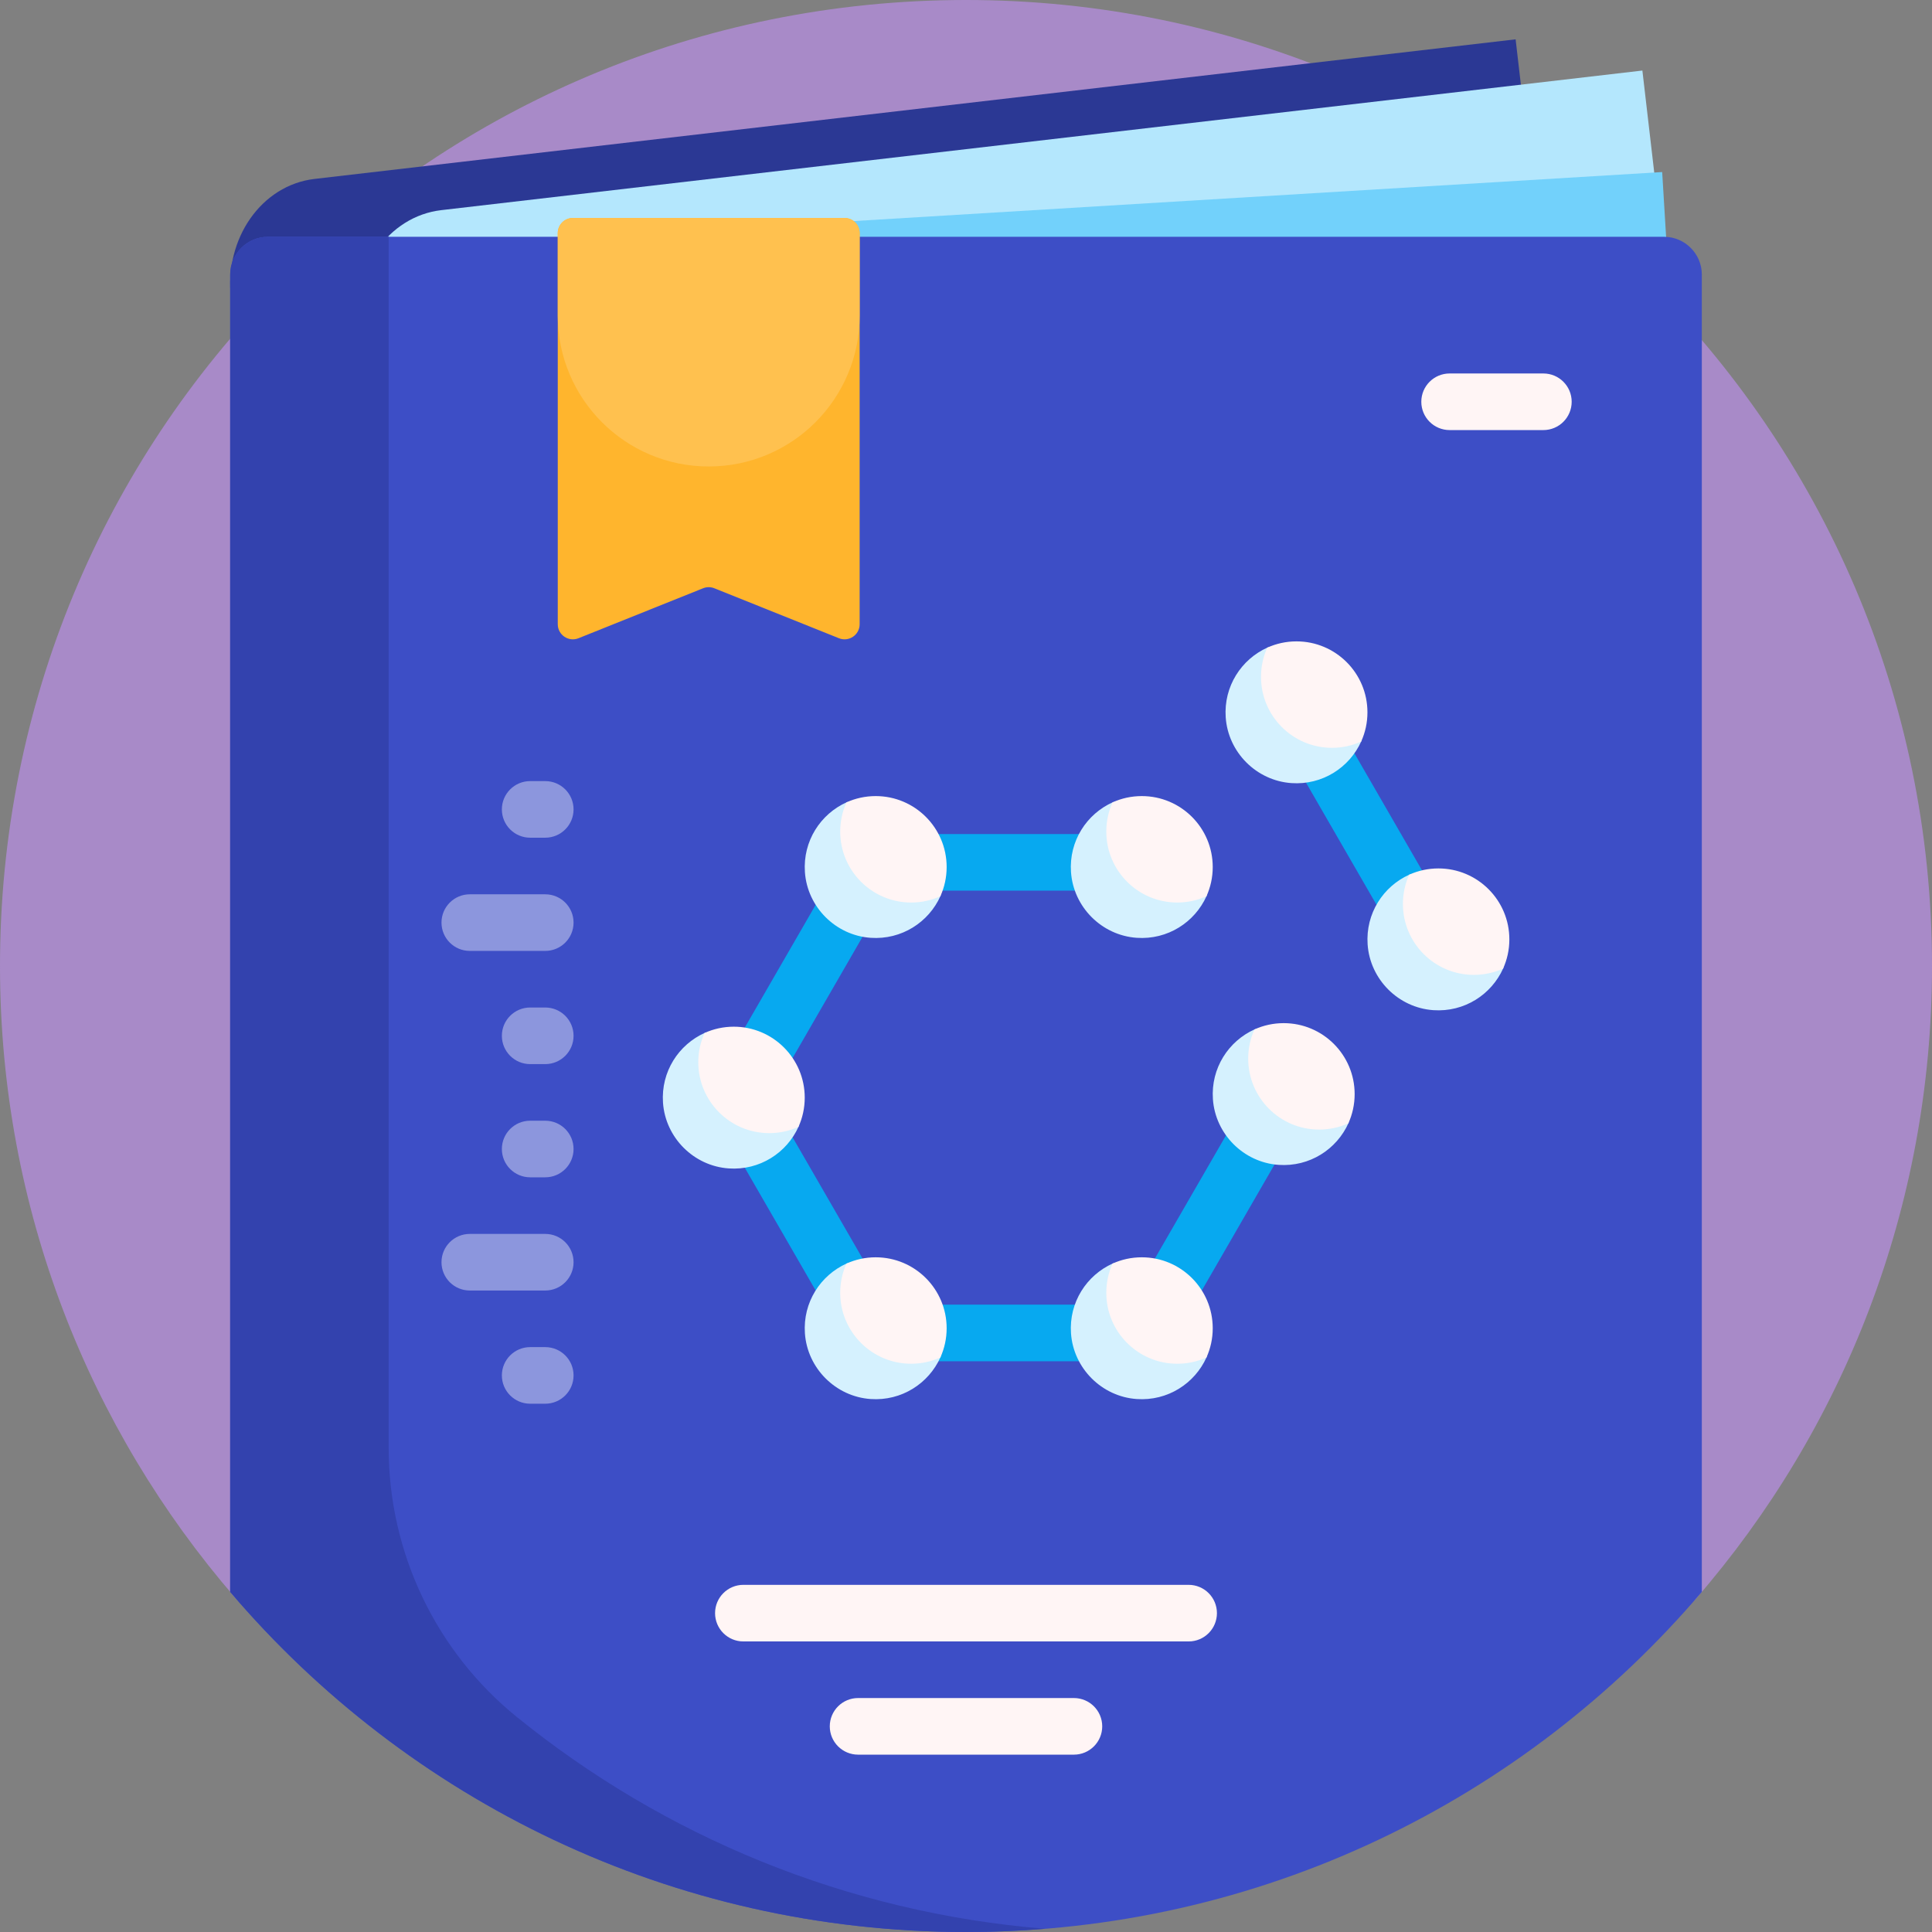 <svg id="Capa_1" enable-background="new 0 0 512 512" height="512" viewBox="0 0 512 512" width="512" xmlns="http://www.w3.org/2000/svg"><rect x="0" y="0" width="512" height="512" fill="#808080" stroke="none"/><g><path d="m62.279 423.362c-38.703-44.758-62.155-103.069-62.279-166.855-.272-140.673 111.877-254.626 252.539-256.484 142.97-1.889 259.461 113.44 259.461 255.977 0 64.145-23.592 122.779-62.572 167.7-4.029 4.643-11.142 4.883-15.563.612-46.056-44.501-108.763-71.88-177.865-71.88-68.957 0-131.546 27.264-177.576 71.601-4.597 4.428-11.97 4.157-16.145-.671z" fill="#a88ac8"/><path d="m401.654 10.423 10.391 89.398-318.293 36.994c-14.071 1.635-26.972-9.893-28.815-25.75l-3.716-31.976c-1.843-15.857 8.07-30.037 22.141-31.672z" fill="#2b3894"/><path d="m435.249 18.694 10.39 89.398-318.293 36.994c-14.071 1.635-26.972-9.893-28.815-25.75l-3.716-31.976c-1.843-15.857 8.07-30.037 22.141-31.672z" fill="#b4e7fd"/><path d="m440.494 45.594 5.145 84.837-302.054 18.319c-13.353.81-24.918-10.732-25.83-25.78l-1.84-30.345c-.913-15.048 9.173-27.903 22.526-28.712z" fill="#72d1fb"/><path d="m451 72.755v349.117c-46.956 55.148-116.893 90.128-195 90.128s-148.044-34.98-195-90.128v-349.117c0-5.5 4.5-10 10-10h370c5.5 0 10 4.5 10 10z" fill="#3d4ec6"/><path d="m277 511.151c-6.926.562-13.929.849-21 .849-78.107 0-148.044-34.98-195-90.128v-349.117c0-5.5 4.5-10 10-10h32.109c-.036.043-.073.085-.109.128v320.826c0 27.67 12.46 53.886 33.959 71.304 38.889 31.508 87.196 51.847 140.041 56.138z" fill="#3342ae"/><path d="m152 244.5c0 4.142-3.358 7.5-7.5 7.5h-20c-4.142 0-7.5-3.358-7.5-7.5s3.358-7.5 7.5-7.5h20c4.142 0 7.5 3.358 7.5 7.5zm-7.5 82.5h-20c-4.142 0-7.5 3.358-7.5 7.5s3.358 7.5 7.5 7.5h20c4.142 0 7.5-3.358 7.5-7.5s-3.358-7.5-7.5-7.5zm0-60h-4c-4.142 0-7.5 3.358-7.5 7.5s3.358 7.5 7.5 7.5h4c4.142 0 7.5-3.358 7.5-7.5s-3.358-7.5-7.5-7.5zm-4-45h4c4.142 0 7.5-3.358 7.5-7.5s-3.358-7.5-7.5-7.5h-4c-4.142 0-7.5 3.358-7.5 7.5s3.358 7.5 7.5 7.5zm4 135h-4c-4.142 0-7.5 3.358-7.5 7.5s3.358 7.5 7.5 7.5h4c4.142 0 7.5-3.358 7.5-7.5s-3.358-7.5-7.5-7.5zm0-60h-4c-4.142 0-7.5 3.358-7.5 7.5s3.358 7.5 7.5 7.5h4c4.142 0 7.5-3.358 7.5-7.5s-3.358-7.5-7.5-7.5z" fill="#8c96dd"/><path d="m222.327 169.139-33.022-13.244c-.956-.383-2.022-.383-2.978 0l-33.022 13.244c-2.628 1.054-5.489-.881-5.489-3.713v-103.66c0-2.209 1.791-4 4-4h72c2.209 0 4 1.791 4 4v103.661c0 2.831-2.861 4.767-5.489 3.712z" fill="#ffb52d"/><path d="m227.816 61.766v21.853c0 22.091-17.909 40-40 40-22.091 0-40-17.908-40-40v-21.853c0-2.209 1.791-4 4-4h72c2.21 0 4 1.791 4 4z" fill="#ffc14f"/><path d="m345.829 294.638-36.005 62.361c-1.34 2.32-3.815 3.75-6.495 3.75h-72.009c-2.68 0-5.155-1.43-6.495-3.75l-36.004-62.361c-1.34-2.32-1.34-5.18 0-7.5l36.004-62.361c1.34-2.32 3.815-3.75 6.495-3.75h72.009c4.143 0 7.5 3.357 7.5 7.5s-3.357 7.5-7.5 7.5h-67.679l-31.674 54.861 31.674 54.861h63.349l33.84-58.611c2.069-3.589 6.655-4.815 10.245-2.745 3.587 2.071 4.816 6.658 2.745 10.245zm44-41.5-36.005-62.361c-2.071-3.588-6.659-4.815-10.245-2.745-3.587 2.071-4.816 6.658-2.745 10.245l36.005 62.361c1.39 2.406 3.91 3.751 6.502 3.751 1.272 0 2.563-.324 3.743-1.006 3.587-2.071 4.816-6.658 2.745-10.245z" fill="#07a9f0"/><path d="m211.627 298.57c-3.108 6.935-10.294 11.644-18.508 11.075-9.268-.642-16.776-8.15-17.418-17.418-.569-8.218 4.146-15.408 11.088-18.513.628-.281 1.318.275 1.155.943-.451 1.847-.63 3.801-.49 5.816.642 9.277 8.142 16.777 17.42 17.419 2.011.139 3.96-.038 5.803-.487.673-.163 1.234.533.95 1.165zm144.782-2.104c-1.843.449-3.792.626-5.803.487-9.277-.642-16.777-8.142-17.419-17.419-.139-2.016.039-3.969.49-5.816.163-.668-.527-1.224-1.155-.943-6.942 3.105-11.657 10.295-11.088 18.513.642 9.268 8.15 16.776 17.418 17.418 8.213.569 15.4-4.14 18.508-11.075.283-.634-.277-1.329-.951-1.165zm-108.124-60.174c-1.843.449-3.792.626-5.803.487-9.277-.642-16.777-8.142-17.419-17.419-.14-2.016.039-3.969.49-5.816.163-.668-.527-1.224-1.155-.943-6.942 3.105-11.657 10.295-11.088 18.513.642 9.268 8.15 16.776 17.418 17.418 8.213.569 15.399-4.14 18.508-11.075.283-.633-.277-1.329-.951-1.165zm70.516 0c-1.843.449-3.792.626-5.803.487-9.277-.642-16.777-8.142-17.419-17.419-.14-2.016.039-3.969.49-5.816.163-.668-.527-1.224-1.155-.943-6.942 3.105-11.657 10.295-11.088 18.513.642 9.268 8.15 16.776 17.418 17.418 8.213.569 15.399-4.14 18.507-11.075.284-.633-.277-1.329-.95-1.165zm78.608 19.174c-1.843.449-3.792.626-5.803.487-9.277-.642-16.777-8.142-17.419-17.419-.139-2.016.039-3.969.49-5.816.163-.668-.527-1.224-1.155-.943-6.942 3.105-11.657 10.295-11.088 18.513.642 9.268 8.15 16.776 17.418 17.418 8.213.569 15.4-4.14 18.508-11.075.283-.634-.277-1.329-.951-1.165zm-37.608-60.174c-1.843.449-3.792.626-5.803.487-9.277-.642-16.777-8.142-17.419-17.419-.14-2.016.039-3.969.49-5.816.163-.668-.527-1.224-1.155-.943-6.942 3.105-11.657 10.295-11.088 18.513.642 9.268 8.15 16.776 17.418 17.418 8.213.569 15.399-4.14 18.507-11.075.284-.633-.277-1.329-.95-1.165zm-111.516 163.228c-1.843.449-3.792.626-5.803.487-9.277-.642-16.777-8.142-17.419-17.419-.14-2.016.039-3.969.49-5.816.163-.668-.527-1.224-1.155-.943-6.942 3.105-11.657 10.295-11.088 18.513.642 9.268 8.15 16.776 17.418 17.418 8.213.569 15.399-4.14 18.508-11.075.283-.634-.277-1.33-.951-1.165zm70.516 0c-1.843.449-3.792.626-5.803.487-9.277-.642-16.777-8.142-17.419-17.419-.14-2.016.039-3.969.49-5.816.163-.668-.527-1.224-1.155-.943-6.942 3.105-11.657 10.295-11.088 18.513.642 9.268 8.15 16.776 17.418 17.418 8.213.569 15.399-4.14 18.507-11.075.284-.634-.277-1.33-.95-1.165z" fill="#d5f1fe"/><path d="m322.5 427.5c0 4.142-3.358 7.5-7.5 7.5h-118c-4.142 0-7.5-3.358-7.5-7.5s3.358-7.5 7.5-7.5h118c4.142 0 7.5 3.358 7.5 7.5zm-37.9 22.5h-57.2c-4.142 0-7.5 3.358-7.5 7.5s3.358 7.5 7.5 7.5h57.2c4.142 0 7.5-3.358 7.5-7.5s-3.358-7.5-7.5-7.5zm124.411-351.026h-24.85c-4.142 0-7.5 3.358-7.5 7.5s3.358 7.5 7.5 7.5h24.85c4.142 0 7.5-3.358 7.5-7.5s-3.358-7.5-7.5-7.5zm-195.748 191.914c0 2.759-.594 5.38-1.662 7.74-2.361 1.068-4.981 1.662-7.74 1.662-10.385 0-18.804-8.419-18.804-18.804 0-2.759.594-5.38 1.662-7.74 2.361-1.068 4.981-1.662 7.74-1.662 10.385-.001 18.804 8.418 18.804 18.804zm126.928-19.745c-2.759 0-5.38.594-7.74 1.662-1.068 2.361-1.662 4.981-1.662 7.74 0 10.385 8.419 18.804 18.804 18.804 2.759 0 5.38-.594 7.74-1.662 1.068-2.361 1.662-4.981 1.662-7.74 0-10.385-8.418-18.804-18.804-18.804zm-108.124-60.173c-2.759 0-5.38.594-7.74 1.662-1.068 2.361-1.662 4.981-1.662 7.74 0 10.385 8.419 18.804 18.804 18.804 2.759 0 5.38-.594 7.74-1.662 1.068-2.361 1.662-4.981 1.662-7.74.001-10.385-8.418-18.804-18.804-18.804zm70.516 0c-2.759 0-5.38.594-7.74 1.662-1.068 2.361-1.662 4.981-1.662 7.74 0 10.385 8.419 18.804 18.804 18.804 2.759 0 5.38-.594 7.74-1.662 1.068-2.361 1.662-4.981 1.662-7.74 0-10.385-8.419-18.804-18.804-18.804zm78.608 19.173c-2.759 0-5.38.594-7.74 1.662-1.068 2.361-1.662 4.981-1.662 7.74 0 10.385 8.419 18.804 18.804 18.804 2.759 0 5.38-.594 7.74-1.662 1.068-2.361 1.662-4.981 1.662-7.74 0-10.385-8.418-18.804-18.804-18.804zm-37.608-60.173c-2.759 0-5.38.594-7.74 1.662-1.068 2.361-1.662 4.981-1.662 7.74 0 10.385 8.419 18.804 18.804 18.804 2.759 0 5.38-.594 7.74-1.662 1.068-2.361 1.662-4.981 1.662-7.74 0-10.385-8.419-18.804-18.804-18.804zm-111.516 163.227c-2.759 0-5.38.594-7.74 1.662-1.068 2.361-1.662 4.981-1.662 7.74 0 10.385 8.419 18.804 18.804 18.804 2.759 0 5.38-.594 7.74-1.662 1.068-2.361 1.662-4.981 1.662-7.74.001-10.385-8.418-18.804-18.804-18.804zm70.516 0c-2.759 0-5.38.594-7.74 1.662-1.068 2.361-1.662 4.981-1.662 7.74 0 10.385 8.419 18.804 18.804 18.804 2.759 0 5.38-.594 7.74-1.662 1.068-2.361 1.662-4.981 1.662-7.74 0-10.385-8.419-18.804-18.804-18.804z" fill="#fff5f5"/></g></svg>